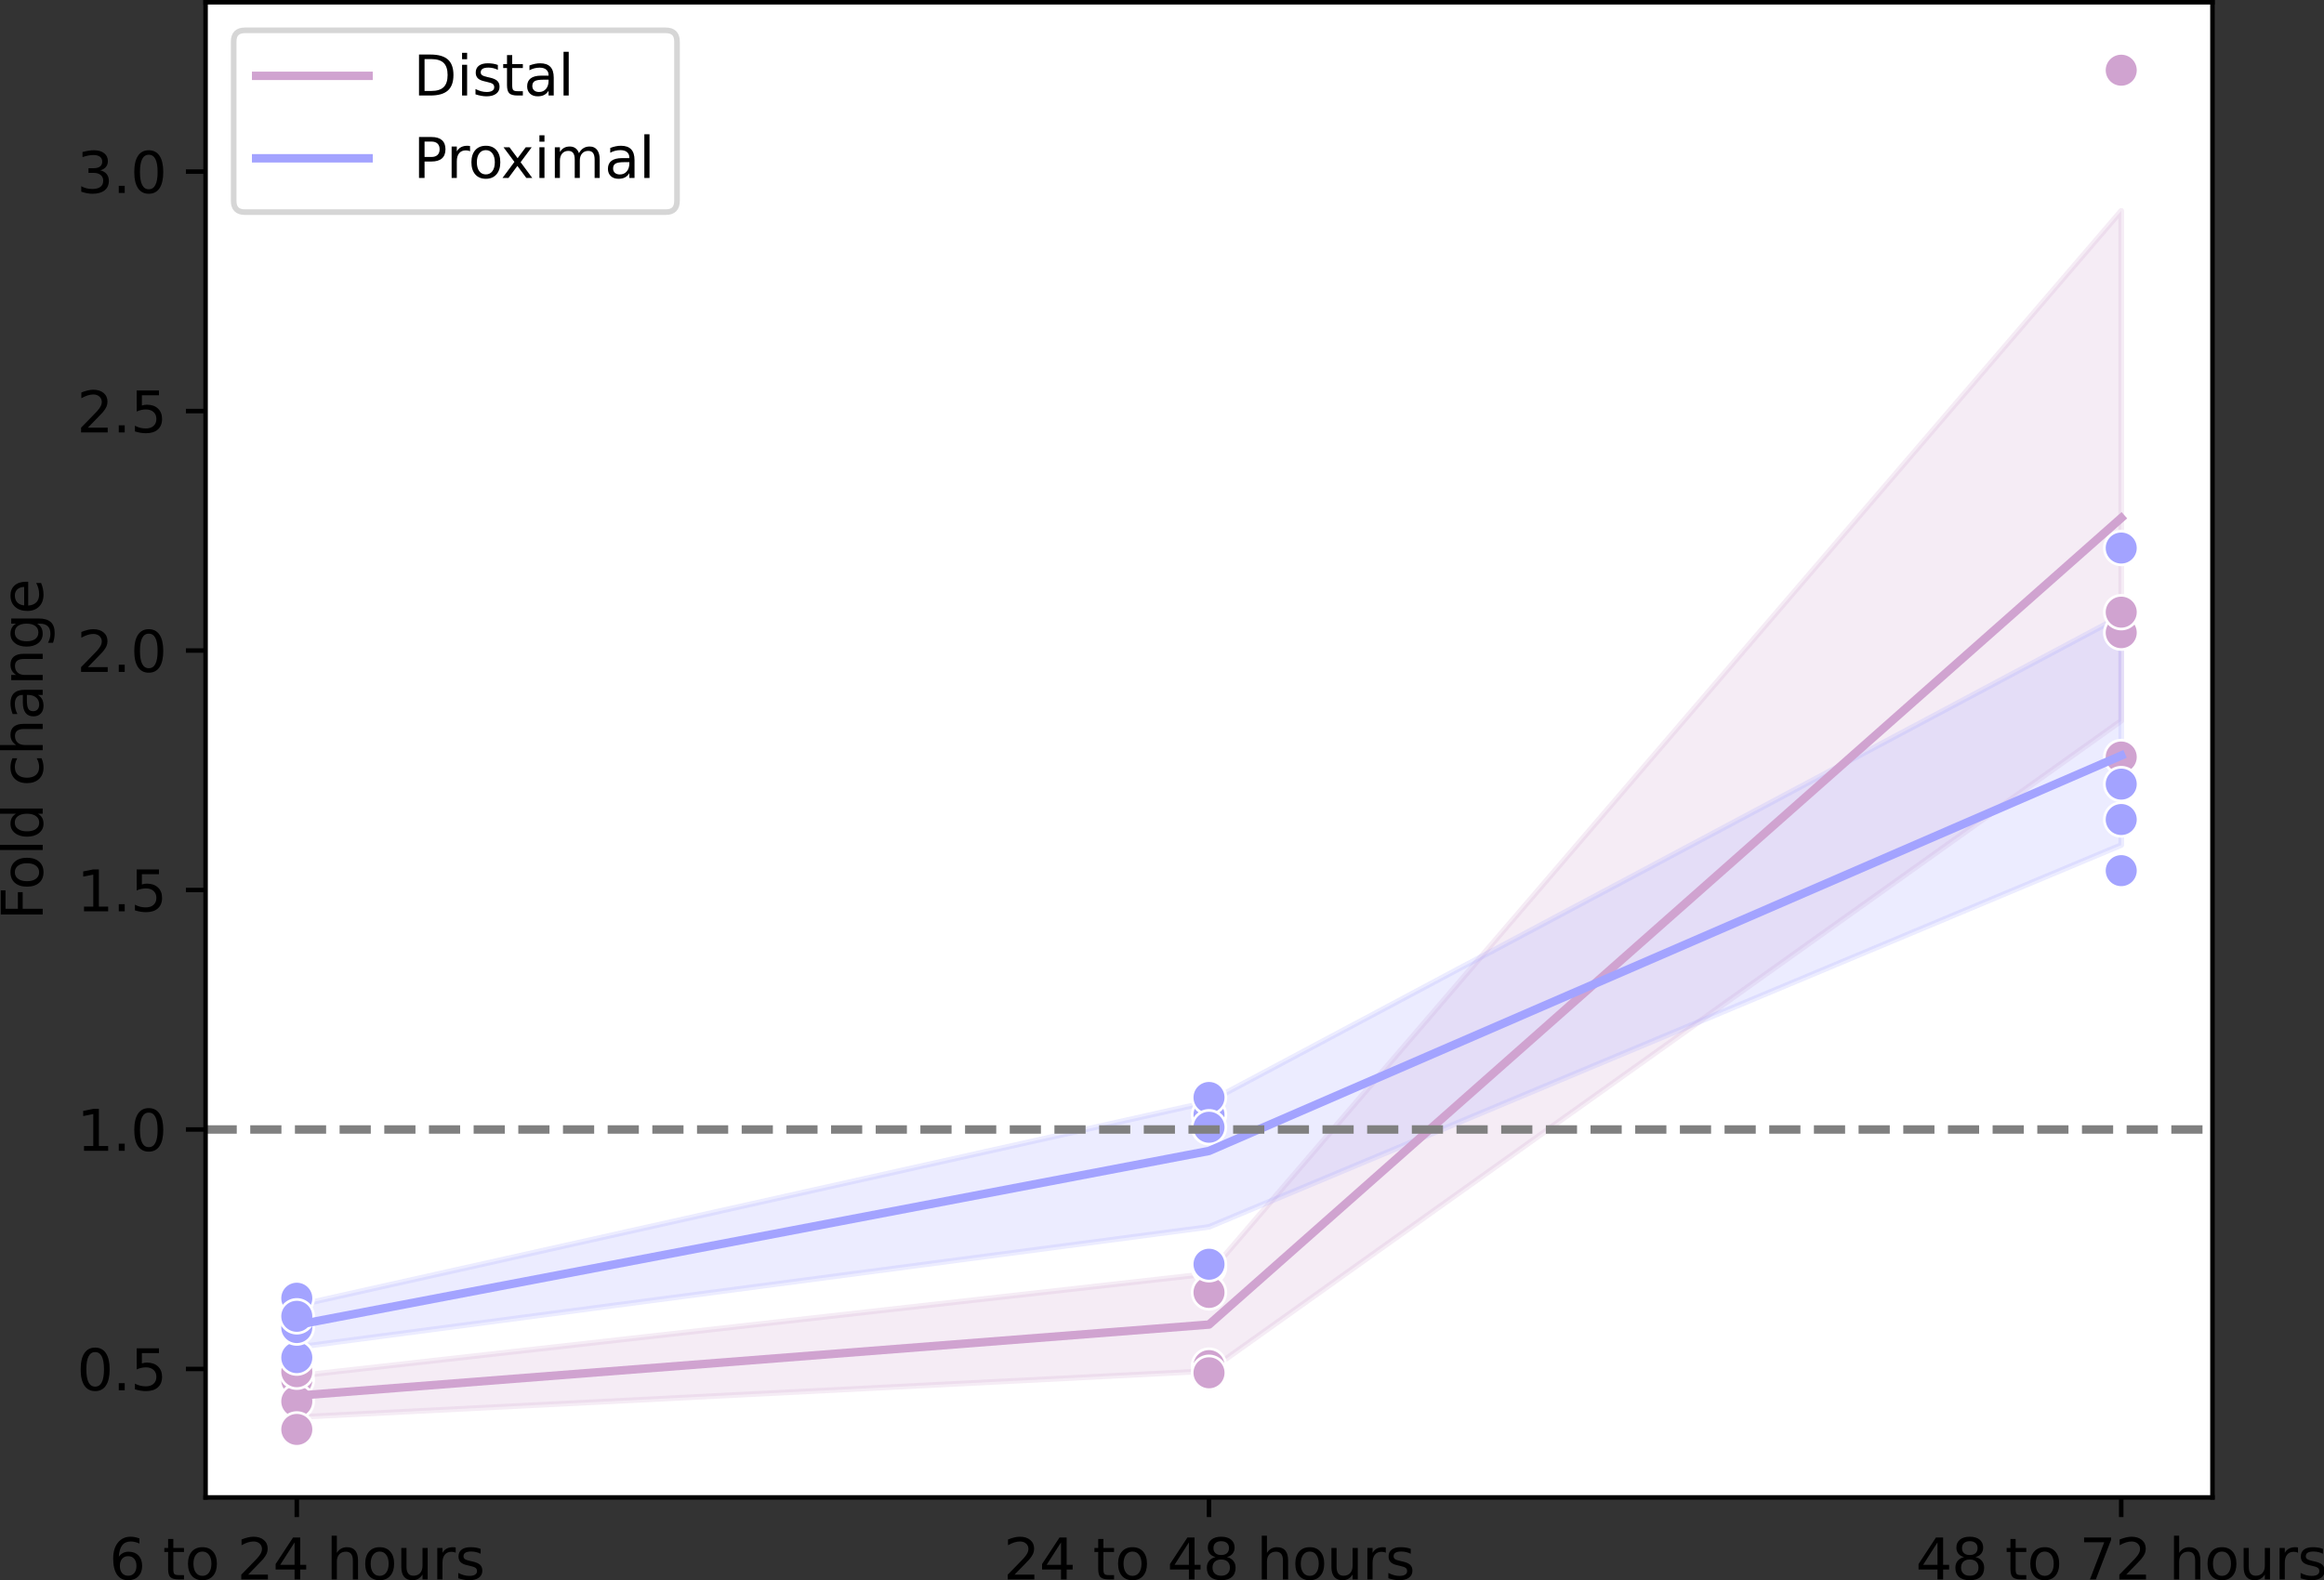 <?xml version="1.0" encoding="UTF-8" standalone="no"?>
<svg
   width="413.551pt"
   height="281.253pt"
   viewBox="0 0 413.551 281.253"
   version="1.1"
   id="svg3020891"
   sodipodi:docname="ddCT_p2_d2_18s.svg"
   inkscape:version="1.2.1 (9c6d41e, 2022-07-14)"
   inkscape:export-filename="exported_pngs/ddCT_p2_d2_18s.png"
   inkscape:export-xdpi="96"
   inkscape:export-ydpi="96"
   xmlns:inkscape="http://www.inkscape.org/namespaces/inkscape"
   xmlns:sodipodi="http://sodipodi.sourceforge.net/DTD/sodipodi-0.dtd"
   xmlns:xlink="http://www.w3.org/1999/xlink"
   xmlns="http://www.w3.org/2000/svg"
   xmlns:svg="http://www.w3.org/2000/svg"
   xmlns:rdf="http://www.w3.org/1999/02/22-rdf-syntax-ns#"
   xmlns:cc="http://creativecommons.org/ns#"
   xmlns:dc="http://purl.org/dc/elements/1.1/">
  <rect x="0" y="0" width="413.551" height="281.253" fill="#333333" stroke="none"/>
  <sodipodi:namedview
     id="namedview3020893"
     pagecolor="#ffffff"
     bordercolor="#000000"
     borderopacity="0.25"
     inkscape:showpageshadow="2"
     inkscape:pageopacity="0.0"
     inkscape:pagecheckerboard="0"
     inkscape:deskcolor="#d1d1d1"
     inkscape:document-units="pt"
     showgrid="false"
     inkscape:zoom="1.2276159"
     inkscape:cx="234.19377"
     inkscape:cy="203.64676"
     inkscape:window-width="1390"
     inkscape:window-height="950"
     inkscape:window-x="0"
     inkscape:window-y="25"
     inkscape:window-maximized="0"
     inkscape:current-layer="figure_1" />
  <defs
     id="defs3020050">
    <style
       type="text/css"
       id="style3020048">*{stroke-linejoin: round; stroke-linecap: butt}</style>
  </defs>
  <g
     id="figure_1"
     transform="translate(-21.019,-41.072)">
    <g
       id="axes_1">
      <g
         id="patch_2">
        <path
           d="M 57.6,307.584 H 414.72 V 41.472 H 57.6 Z"
           style="fill:#ffffff"
           id="path3020055" />
      </g>
      <g
         id="PolyCollection_1">
        <defs
           id="defs3020059">
          <path
             id="m35fb2c16cd"
             d="m 73.833,-59.623 v 7.324 L 236.16,-60.513 398.487,-176.237 v -90.768 0 L 236.16,-77.837 Z"
             style="stroke:#d0a3d0;stroke-opacity:0.2" />
        </defs>
        <g
           clip-path="url(#p74c60b6337)"
           id="g3020063">
          <use
             xlink:href="#m35fb2c16cd"
             x="0"
             y="345.6"
             style="fill:#d0a3d0;fill-opacity:0.2;stroke:#d0a3d0;stroke-opacity:0.2"
             id="use3020061" />
        </g>
      </g>
      <g
         id="PolyCollection_2">
        <defs
           id="defs3020067">
          <path
             id="mc5a2e37a40"
             d="m 73.833,-72.16 v 7.429 L 236.16,-86.161 398.487,-154.117 v -40.789 0 L 236.16,-108.422 Z"
             style="stroke:#a3a3ff;stroke-opacity:0.2" />
        </defs>
        <g
           clip-path="url(#p74c60b6337)"
           id="g3020071">
          <use
             xlink:href="#mc5a2e37a40"
             x="0"
             y="345.6"
             style="fill:#a3a3ff;fill-opacity:0.2;stroke:#a3a3ff;stroke-opacity:0.2"
             id="use3020069" />
        </g>
      </g>
      <g
         id="PathCollection_1">
        <defs
           id="defs3020075">
          <path
             id="C0_0_36c696e60a"
             d="M 0,3 C 0.796,3 1.559,2.684 2.121,2.121 2.684,1.559 3,0.796 3,0 3,-0.796 2.684,-1.559 2.121,-2.121 1.559,-2.684 0.796,-3 0,-3 -0.796,-3 -1.559,-2.684 -2.121,-2.121 -2.684,-1.559 -3,-0.796 -3,0 -3,0.796 -2.684,1.559 -2.121,2.121 -1.559,2.684 -0.796,3 0,3 Z" />
        </defs>
        <g
           clip-path="url(#p74c60b6337)"
           id="g3020079">
          <use
             xlink:href="#C0_0_36c696e60a"
             x="73.833"
             y="286.741"
             style="fill:#d0a3d0;stroke:#ffffff;stroke-width:0.48"
             id="use3020077" />
        </g>
        <g
           clip-path="url(#p74c60b6337)"
           id="g3020083">
          <use
             xlink:href="#C0_0_36c696e60a"
             x="73.833"
             y="290.496"
             style="fill:#d0a3d0;stroke:#ffffff;stroke-width:0.48"
             id="use3020081" />
        </g>
        <g
           clip-path="url(#p74c60b6337)"
           id="g3020087">
          <use
             xlink:href="#C0_0_36c696e60a"
             x="73.833"
             y="285.212"
             style="fill:#d0a3d0;stroke:#ffffff;stroke-width:0.48"
             id="use3020085" />
        </g>
        <g
           clip-path="url(#p74c60b6337)"
           id="g3020091">
          <use
             xlink:href="#C0_0_36c696e60a"
             x="73.833"
             y="295.488"
             style="fill:#d0a3d0;stroke:#ffffff;stroke-width:0.48"
             id="use3020089" />
        </g>
        <g
           clip-path="url(#p74c60b6337)"
           id="g3020095">
          <use
             xlink:href="#C0_0_36c696e60a"
             x="73.833"
             y="282.707"
             style="fill:#a3a3ff;stroke:#ffffff;stroke-width:0.48"
             id="use3020093" />
        </g>
        <g
           clip-path="url(#p74c60b6337)"
           id="g3020099">
          <use
             xlink:href="#C0_0_36c696e60a"
             x="73.833"
             y="277.356"
             style="fill:#a3a3ff;stroke:#ffffff;stroke-width:0.48"
             id="use3020097" />
        </g>
        <g
           clip-path="url(#p74c60b6337)"
           id="g3020103">
          <use
             xlink:href="#C0_0_36c696e60a"
             x="73.833"
             y="272.135"
             style="fill:#a3a3ff;stroke:#ffffff;stroke-width:0.48"
             id="use3020101" />
        </g>
        <g
           clip-path="url(#p74c60b6337)"
           id="g3020107">
          <use
             xlink:href="#C0_0_36c696e60a"
             x="73.833"
             y="275.354"
             style="fill:#a3a3ff;stroke:#ffffff;stroke-width:0.48"
             id="use3020105" />
        </g>
        <g
           clip-path="url(#p74c60b6337)"
           id="g3020111">
          <use
             xlink:href="#C0_0_36c696e60a"
             x="236.16"
             y="284.128"
             style="fill:#d0a3d0;stroke:#ffffff;stroke-width:0.48"
             id="use3020109" />
        </g>
        <g
           clip-path="url(#p74c60b6337)"
           id="g3020115">
          <use
             xlink:href="#C0_0_36c696e60a"
             x="236.16"
             y="285.407"
             style="fill:#d0a3d0;stroke:#ffffff;stroke-width:0.48"
             id="use3020113" />
        </g>
        <g
           clip-path="url(#p74c60b6337)"
           id="g3020119">
          <use
             xlink:href="#C0_0_36c696e60a"
             x="236.16"
             y="266.649"
             style="fill:#d0a3d0;stroke:#ffffff;stroke-width:0.48"
             id="use3020117" />
        </g>
        <g
           clip-path="url(#p74c60b6337)"
           id="g3020123">
          <use
             xlink:href="#C0_0_36c696e60a"
             x="236.16"
             y="271.105"
             style="fill:#d0a3d0;stroke:#ffffff;stroke-width:0.48"
             id="use3020121" />
        </g>
        <g
           clip-path="url(#p74c60b6337)"
           id="g3020127">
          <use
             xlink:href="#C0_0_36c696e60a"
             x="236.16"
             y="239.502"
             style="fill:#a3a3ff;stroke:#ffffff;stroke-width:0.48"
             id="use3020125" />
        </g>
        <g
           clip-path="url(#p74c60b6337)"
           id="g3020131">
          <use
             xlink:href="#C0_0_36c696e60a"
             x="236.16"
             y="266.085"
             style="fill:#a3a3ff;stroke:#ffffff;stroke-width:0.48"
             id="use3020129" />
        </g>
        <g
           clip-path="url(#p74c60b6337)"
           id="g3020135">
          <use
             xlink:href="#C0_0_36c696e60a"
             x="236.16"
             y="236.404"
             style="fill:#a3a3ff;stroke:#ffffff;stroke-width:0.48"
             id="use3020133" />
        </g>
        <g
           clip-path="url(#p74c60b6337)"
           id="g3020139">
          <use
             xlink:href="#C0_0_36c696e60a"
             x="236.16"
             y="241.706"
             style="fill:#a3a3ff;stroke:#ffffff;stroke-width:0.48"
             id="use3020137" />
        </g>
        <g
           clip-path="url(#p74c60b6337)"
           id="g3020143">
          <use
             xlink:href="#C0_0_36c696e60a"
             x="398.487"
             y="53.568"
             style="fill:#d0a3d0;stroke:#ffffff;stroke-width:0.48"
             id="use3020141" />
        </g>
        <g
           clip-path="url(#p74c60b6337)"
           id="g3020147">
          <use
             xlink:href="#C0_0_36c696e60a"
             x="398.487"
             y="153.677"
             style="fill:#d0a3d0;stroke:#ffffff;stroke-width:0.48"
             id="use3020145" />
        </g>
        <g
           clip-path="url(#p74c60b6337)"
           id="g3020151">
          <use
             xlink:href="#C0_0_36c696e60a"
             x="398.487"
             y="150.027"
             style="fill:#d0a3d0;stroke:#ffffff;stroke-width:0.48"
             id="use3020149" />
        </g>
        <g
           clip-path="url(#p74c60b6337)"
           id="g3020155">
          <use
             xlink:href="#C0_0_36c696e60a"
             x="398.487"
             y="175.808"
             style="fill:#d0a3d0;stroke:#ffffff;stroke-width:0.48"
             id="use3020153" />
        </g>
        <g
           clip-path="url(#p74c60b6337)"
           id="g3020159">
          <use
             xlink:href="#C0_0_36c696e60a"
             x="398.487"
             y="138.613"
             style="fill:#a3a3ff;stroke:#ffffff;stroke-width:0.48"
             id="use3020157" />
        </g>
        <g
           clip-path="url(#p74c60b6337)"
           id="g3020163">
          <use
             xlink:href="#C0_0_36c696e60a"
             x="398.487"
             y="186.933"
             style="fill:#a3a3ff;stroke:#ffffff;stroke-width:0.48"
             id="use3020161" />
        </g>
        <g
           clip-path="url(#p74c60b6337)"
           id="g3020167">
          <use
             xlink:href="#C0_0_36c696e60a"
             x="398.487"
             y="180.631"
             style="fill:#a3a3ff;stroke:#ffffff;stroke-width:0.48"
             id="use3020165" />
        </g>
        <g
           clip-path="url(#p74c60b6337)"
           id="g3020171">
          <use
             xlink:href="#C0_0_36c696e60a"
             x="398.487"
             y="196.033"
             style="fill:#a3a3ff;stroke:#ffffff;stroke-width:0.48"
             id="use3020169" />
        </g>
      </g>
      <g
         id="matplotlib.axis_1">
        <g
           id="xtick_1">
          <g
             id="line2d_1">
            <defs
               id="defs3020175">
              <path
                 id="m071489e83e"
                 d="M 0,0 V 3.5"
                 style="stroke:#000000;stroke-width:0.8" />
            </defs>
            <g
               id="g3020179">
              <use
                 xlink:href="#m071489e83e"
                 x="73.833"
                 y="307.584"
                 style="stroke:#000000;stroke-width:0.8"
                 id="use3020177" />
            </g>
          </g>
          <g
             id="text_1">
            <!-- 6 to 24 hours -->
            <g
               transform="matrix(0.1,0,0,-0.1,40.445,322.182)"
               id="g3020220">
              <defs
                 id="defs3020192">
                <path
                   id="DejaVuSans-36"
                   d="m 2113,2584 q -425,0 -674,-291 -248,-290 -248,-796 0,-503 248,-796 249,-292 674,-292 425,0 673,292 248,293 248,796 0,506 -248,796 -248,291 -673,291 z m 1253,1979 v -575 q -238,112 -480,171 -242,60 -480,60 -625,0 -955,-422 -329,-422 -376,-1275 184,272 462,417 279,145 613,145 703,0 1111,-427 408,-426 408,-1160 0,-719 -425,-1154 -425,-434 -1131,-434 -810,0 -1238,620 -428,621 -428,1799 0,1106 525,1764 525,658 1409,658 238,0 480,-47 242,-47 505,-140 z"
                   transform="scale(0.016)" />
                <path
                   id="DejaVuSans-20"
                   transform="scale(0.016)"
                   d="" />
                <path
                   id="DejaVuSans-74"
                   d="M 1172,4494 V 3500 H 2356 V 3053 H 1172 V 1153 q 0,-428 117,-550 117,-122 477,-122 h 590 V 0 H 1766 Q 1100,0 847,248 594,497 594,1153 V 3053 H 172 v 447 h 422 v 994 z"
                   transform="scale(0.016)" />
                <path
                   id="DejaVuSans-6f"
                   d="m 1959,3097 q -462,0 -731,-361 -269,-361 -269,-989 0,-628 267,-989 268,-361 733,-361 460,0 728,362 269,363 269,988 0,622 -269,986 -268,364 -728,364 z m 0,487 q 750,0 1178,-488 429,-487 429,-1349 Q 3566,888 3137,398 2709,-91 1959,-91 1206,-91 779,398 353,888 353,1747 q 0,862 426,1349 427,488 1180,488 z"
                   transform="scale(0.016)" />
                <path
                   id="DejaVuSans-32"
                   d="M 1228,531 H 3431 V 0 H 469 v 531 q 359,372 979,998 621,627 780,809 303,340 423,576 121,236 121,464 0,372 -261,606 -261,235 -680,235 -297,0 -627,-103 -329,-103 -704,-313 v 638 q 381,153 712,231 332,78 607,78 725,0 1156,-363 431,-362 431,-968 0,-288 -108,-546 -107,-257 -392,-607 -78,-91 -497,-524 Q 1991,1309 1228,531 Z"
                   transform="scale(0.016)" />
                <path
                   id="DejaVuSans-34"
                   d="M 2419,4116 825,1625 h 1594 z m -166,550 h 794 V 1625 h 666 V 1100 H 3047 V 0 H 2419 V 1100 H 313 v 609 z"
                   transform="scale(0.016)" />
                <path
                   id="DejaVuSans-68"
                   d="M 3513,2113 V 0 h -575 v 2094 q 0,497 -194,743 -194,247 -581,247 -466,0 -735,-297 -269,-296 -269,-809 V 0 H 581 v 4863 h 578 V 2956 q 207,316 486,472 280,156 646,156 603,0 912,-373 310,-373 310,-1098 z"
                   transform="scale(0.016)" />
                <path
                   id="DejaVuSans-75"
                   d="m 544,1381 v 2119 h 575 V 1403 q 0,-497 193,-746 194,-248 582,-248 465,0 735,297 271,297 271,810 v 1984 h 575 V 0 H 2900 V 538 Q 2691,219 2414,64 2138,-91 1772,-91 1169,-91 856,284 544,659 544,1381 Z m 1447,2203 z"
                   transform="scale(0.016)" />
                <path
                   id="DejaVuSans-72"
                   d="m 2631,2963 q -97,56 -211,82 -114,27 -251,27 -488,0 -749,-317 -261,-317 -261,-911 V 0 H 581 v 3500 h 578 v -544 q 182,319 472,473 291,155 707,155 59,0 131,-8 72,-7 159,-23 z"
                   transform="scale(0.016)" />
                <path
                   id="DejaVuSans-73"
                   d="m 2834,3397 v -544 q -243,125 -506,187 -262,63 -544,63 -428,0 -642,-131 -214,-131 -214,-394 0,-200 153,-314 153,-114 616,-217 l 197,-44 q 612,-131 870,-370 258,-239 258,-667 0,-488 -386,-773 Q 2250,-91 1575,-91 1294,-91 989,-36 684,19 347,128 v 594 q 319,-166 628,-249 309,-82 613,-82 406,0 624,139 219,139 219,392 0,234 -158,359 -157,125 -692,241 l -200,47 q -534,112 -772,345 -237,233 -237,639 0,494 350,762 350,269 994,269 318,0 599,-47 282,-46 519,-140 z"
                   transform="scale(0.016)" />
              </defs>
              <use
                 xlink:href="#DejaVuSans-36"
                 id="use3020194" />
              <use
                 xlink:href="#DejaVuSans-20"
                 x="63.623"
                 id="use3020196" />
              <use
                 xlink:href="#DejaVuSans-74"
                 x="95.41"
                 id="use3020198" />
              <use
                 xlink:href="#DejaVuSans-6f"
                 x="134.619"
                 id="use3020200" />
              <use
                 xlink:href="#DejaVuSans-20"
                 x="195.801"
                 id="use3020202" />
              <use
                 xlink:href="#DejaVuSans-32"
                 x="227.588"
                 id="use3020204" />
              <use
                 xlink:href="#DejaVuSans-34"
                 x="291.211"
                 id="use3020206" />
              <use
                 xlink:href="#DejaVuSans-20"
                 x="354.834"
                 id="use3020208" />
              <use
                 xlink:href="#DejaVuSans-68"
                 x="386.621"
                 id="use3020210" />
              <use
                 xlink:href="#DejaVuSans-6f"
                 x="450"
                 id="use3020212" />
              <use
                 xlink:href="#DejaVuSans-75"
                 x="511.182"
                 id="use3020214" />
              <use
                 xlink:href="#DejaVuSans-72"
                 x="574.561"
                 id="use3020216" />
              <use
                 xlink:href="#DejaVuSans-73"
                 x="615.674"
                 id="use3020218" />
            </g>
          </g>
        </g>
        <g
           id="xtick_2">
          <g
             id="line2d_2">
            <g
               id="g3020226">
              <use
                 xlink:href="#m071489e83e"
                 x="236.16"
                 y="307.584"
                 style="stroke:#000000;stroke-width:0.8"
                 id="use3020224" />
            </g>
          </g>
          <g
             id="text_2">
            <!-- 24 to 48 hours -->
            <g
               transform="matrix(0.1,0,0,-0.1,199.591,322.182)"
               id="g3020260">
              <defs
                 id="defs3020230">
                <path
                   id="DejaVuSans-38"
                   d="m 2034,2216 q -450,0 -708,-241 -257,-241 -257,-662 0,-422 257,-663 258,-241 708,-241 450,0 709,242 260,243 260,662 0,421 -258,662 -257,241 -711,241 z m -631,268 q -406,100 -633,378 -226,279 -226,679 0,559 398,884 399,325 1092,325 697,0 1094,-325 397,-325 397,-884 0,-400 -227,-679 -226,-278 -629,-378 456,-106 710,-416 255,-309 255,-755 Q 3634,634 3220,271 2806,-91 2034,-91 1263,-91 848,271 434,634 434,1313 q 0,446 256,755 257,310 713,416 z m -231,997 q 0,-362 226,-565 227,-203 636,-203 407,0 636,203 230,203 230,565 0,363 -230,566 -229,203 -636,203 -409,0 -636,-203 -226,-203 -226,-566 z"
                   transform="scale(0.016)" />
              </defs>
              <use
                 xlink:href="#DejaVuSans-32"
                 id="use3020232" />
              <use
                 xlink:href="#DejaVuSans-34"
                 x="63.623"
                 id="use3020234" />
              <use
                 xlink:href="#DejaVuSans-20"
                 x="127.246"
                 id="use3020236" />
              <use
                 xlink:href="#DejaVuSans-74"
                 x="159.033"
                 id="use3020238" />
              <use
                 xlink:href="#DejaVuSans-6f"
                 x="198.242"
                 id="use3020240" />
              <use
                 xlink:href="#DejaVuSans-20"
                 x="259.424"
                 id="use3020242" />
              <use
                 xlink:href="#DejaVuSans-34"
                 x="291.211"
                 id="use3020244" />
              <use
                 xlink:href="#DejaVuSans-38"
                 x="354.834"
                 id="use3020246" />
              <use
                 xlink:href="#DejaVuSans-20"
                 x="418.457"
                 id="use3020248" />
              <use
                 xlink:href="#DejaVuSans-68"
                 x="450.244"
                 id="use3020250" />
              <use
                 xlink:href="#DejaVuSans-6f"
                 x="513.623"
                 id="use3020252" />
              <use
                 xlink:href="#DejaVuSans-75"
                 x="574.805"
                 id="use3020254" />
              <use
                 xlink:href="#DejaVuSans-72"
                 x="638.184"
                 id="use3020256" />
              <use
                 xlink:href="#DejaVuSans-73"
                 x="679.297"
                 id="use3020258" />
            </g>
          </g>
        </g>
        <g
           id="xtick_3">
          <g
             id="line2d_3">
            <g
               id="g3020266">
              <use
                 xlink:href="#m071489e83e"
                 x="398.487"
                 y="307.584"
                 style="stroke:#000000;stroke-width:0.8"
                 id="use3020264" />
            </g>
          </g>
          <g
             id="text_3">
            <!-- 48 to 72 hours -->
            <g
               transform="matrix(0.1,0,0,-0.1,361.919,322.182)"
               id="g3020300">
              <defs
                 id="defs3020270">
                <path
                   id="DejaVuSans-37"
                   d="M 525,4666 H 3525 V 4397 L 1831,0 H 1172 L 2766,4134 H 525 Z"
                   transform="scale(0.016)" />
              </defs>
              <use
                 xlink:href="#DejaVuSans-34"
                 id="use3020272" />
              <use
                 xlink:href="#DejaVuSans-38"
                 x="63.623"
                 id="use3020274" />
              <use
                 xlink:href="#DejaVuSans-20"
                 x="127.246"
                 id="use3020276" />
              <use
                 xlink:href="#DejaVuSans-74"
                 x="159.033"
                 id="use3020278" />
              <use
                 xlink:href="#DejaVuSans-6f"
                 x="198.242"
                 id="use3020280" />
              <use
                 xlink:href="#DejaVuSans-20"
                 x="259.424"
                 id="use3020282" />
              <use
                 xlink:href="#DejaVuSans-37"
                 x="291.211"
                 id="use3020284" />
              <use
                 xlink:href="#DejaVuSans-32"
                 x="354.834"
                 id="use3020286" />
              <use
                 xlink:href="#DejaVuSans-20"
                 x="418.457"
                 id="use3020288" />
              <use
                 xlink:href="#DejaVuSans-68"
                 x="450.244"
                 id="use3020290" />
              <use
                 xlink:href="#DejaVuSans-6f"
                 x="513.623"
                 id="use3020292" />
              <use
                 xlink:href="#DejaVuSans-75"
                 x="574.805"
                 id="use3020294" />
              <use
                 xlink:href="#DejaVuSans-72"
                 x="638.184"
                 id="use3020296" />
              <use
                 xlink:href="#DejaVuSans-73"
                 x="679.297"
                 id="use3020298" />
            </g>
          </g>
        </g>
      </g>
      <g
         id="matplotlib.axis_2">
        <g
           id="ytick_1">
          <g
             id="line2d_4">
            <defs
               id="defs3020306">
              <path
                 id="m591b61bafd"
                 d="M 0,0 H -3.5"
                 style="stroke:#000000;stroke-width:0.8" />
            </defs>
            <g
               id="g3020310">
              <use
                 xlink:href="#m591b61bafd"
                 x="57.6"
                 y="284.723"
                 style="stroke:#000000;stroke-width:0.8"
                 id="use3020308" />
            </g>
          </g>
          <g
             id="text_4">
            <!-- 0.5 -->
            <g
               transform="matrix(0.1,0,0,-0.1,34.697,288.522)"
               id="g3020324">
              <defs
                 id="defs3020316">
                <path
                   id="DejaVuSans-30"
                   d="m 2034,4250 q -487,0 -733,-480 -245,-479 -245,-1442 0,-959 245,-1439 246,-480 733,-480 491,0 736,480 246,480 246,1439 0,963 -246,1442 -245,480 -736,480 z m 0,500 q 785,0 1199,-621 414,-620 414,-1801 0,-1178 -414,-1799 -414,-620 -1199,-620 -784,0 -1198,620 -414,621 -414,1799 0,1181 414,1801 414,621 1198,621 z"
                   transform="scale(0.016)" />
                <path
                   id="DejaVuSans-2e"
                   d="m 684,794 h 660 V 0 H 684 Z"
                   transform="scale(0.016)" />
                <path
                   id="DejaVuSans-35"
                   d="M 691,4666 H 3169 V 4134 H 1269 V 2991 q 137,47 274,70 138,23 276,23 781,0 1237,-428 457,-428 457,-1159 Q 3513,744 3044,326 2575,-91 1722,-91 1428,-91 1123,-41 819,9 494,109 v 635 q 281,-153 581,-228 300,-75 634,-75 541,0 856,284 316,284 316,772 0,487 -316,771 -315,285 -856,285 -253,0 -505,-56 -251,-56 -513,-175 z"
                   transform="scale(0.016)" />
              </defs>
              <use
                 xlink:href="#DejaVuSans-30"
                 id="use3020318" />
              <use
                 xlink:href="#DejaVuSans-2e"
                 x="63.623"
                 id="use3020320" />
              <use
                 xlink:href="#DejaVuSans-35"
                 x="95.41"
                 id="use3020322" />
            </g>
          </g>
        </g>
        <g
           id="ytick_2">
          <g
             id="line2d_5">
            <g
               id="g3020330">
              <use
                 xlink:href="#m591b61bafd"
                 x="57.6"
                 y="242.101"
                 style="stroke:#000000;stroke-width:0.8"
                 id="use3020328" />
            </g>
          </g>
          <g
             id="text_5">
            <!-- 1.0 -->
            <g
               transform="matrix(0.1,0,0,-0.1,34.697,245.9)"
               id="g3020342">
              <defs
                 id="defs3020334">
                <path
                   id="DejaVuSans-31"
                   d="M 794,531 H 1825 V 4091 L 703,3866 v 575 l 1116,225 h 631 V 531 H 3481 V 0 H 794 Z"
                   transform="scale(0.016)" />
              </defs>
              <use
                 xlink:href="#DejaVuSans-31"
                 id="use3020336" />
              <use
                 xlink:href="#DejaVuSans-2e"
                 x="63.623"
                 id="use3020338" />
              <use
                 xlink:href="#DejaVuSans-30"
                 x="95.41"
                 id="use3020340" />
            </g>
          </g>
        </g>
        <g
           id="ytick_3">
          <g
             id="line2d_6">
            <g
               id="g3020348">
              <use
                 xlink:href="#m591b61bafd"
                 x="57.6"
                 y="199.479"
                 style="stroke:#000000;stroke-width:0.8"
                 id="use3020346" />
            </g>
          </g>
          <g
             id="text_6">
            <!-- 1.5 -->
            <g
               transform="matrix(0.1,0,0,-0.1,34.697,203.278)"
               id="g3020357">
              <use
                 xlink:href="#DejaVuSans-31"
                 id="use3020351" />
              <use
                 xlink:href="#DejaVuSans-2e"
                 x="63.623"
                 id="use3020353" />
              <use
                 xlink:href="#DejaVuSans-35"
                 x="95.41"
                 id="use3020355" />
            </g>
          </g>
        </g>
        <g
           id="ytick_4">
          <g
             id="line2d_7">
            <g
               id="g3020363">
              <use
                 xlink:href="#m591b61bafd"
                 x="57.6"
                 y="156.857"
                 style="stroke:#000000;stroke-width:0.8"
                 id="use3020361" />
            </g>
          </g>
          <g
             id="text_7">
            <!-- 2.0 -->
            <g
               transform="matrix(0.1,0,0,-0.1,34.697,160.656)"
               id="g3020372">
              <use
                 xlink:href="#DejaVuSans-32"
                 id="use3020366" />
              <use
                 xlink:href="#DejaVuSans-2e"
                 x="63.623"
                 id="use3020368" />
              <use
                 xlink:href="#DejaVuSans-30"
                 x="95.41"
                 id="use3020370" />
            </g>
          </g>
        </g>
        <g
           id="ytick_5">
          <g
             id="line2d_8">
            <g
               id="g3020378">
              <use
                 xlink:href="#m591b61bafd"
                 x="57.6"
                 y="114.235"
                 style="stroke:#000000;stroke-width:0.8"
                 id="use3020376" />
            </g>
          </g>
          <g
             id="text_8">
            <!-- 2.5 -->
            <g
               transform="matrix(0.1,0,0,-0.1,34.697,118.034)"
               id="g3020387">
              <use
                 xlink:href="#DejaVuSans-32"
                 id="use3020381" />
              <use
                 xlink:href="#DejaVuSans-2e"
                 x="63.623"
                 id="use3020383" />
              <use
                 xlink:href="#DejaVuSans-35"
                 x="95.41"
                 id="use3020385" />
            </g>
          </g>
        </g>
        <g
           id="ytick_6">
          <g
             id="line2d_9">
            <g
               id="g3020393">
              <use
                 xlink:href="#m591b61bafd"
                 x="57.6"
                 y="71.613"
                 style="stroke:#000000;stroke-width:0.8"
                 id="use3020391" />
            </g>
          </g>
          <g
             id="text_9">
            <!-- 3.0 -->
            <g
               transform="matrix(0.1,0,0,-0.1,34.697,75.413)"
               id="g3020405">
              <defs
                 id="defs3020397">
                <path
                   id="DejaVuSans-33"
                   d="m 2597,2516 q 453,-97 707,-404 255,-306 255,-756 0,-690 -475,-1069 -475,-378 -1350,-378 -293,0 -604,58 -311,58 -642,174 v 609 q 262,-153 574,-231 313,-78 654,-78 593,0 904,234 311,234 311,681 0,413 -289,645 -289,233 -804,233 h -544 v 519 h 569 q 465,0 712,186 247,186 247,536 0,359 -255,551 -254,193 -729,193 -260,0 -557,-57 -297,-56 -653,-174 v 562 q 360,100 674,150 314,50 592,50 719,0 1137,-327 419,-326 419,-882 0,-388 -222,-655 -222,-267 -631,-370 z"
                   transform="scale(0.016)" />
              </defs>
              <use
                 xlink:href="#DejaVuSans-33"
                 id="use3020399" />
              <use
                 xlink:href="#DejaVuSans-2e"
                 x="63.623"
                 id="use3020401" />
              <use
                 xlink:href="#DejaVuSans-30"
                 x="95.41"
                 id="use3020403" />
            </g>
          </g>
        </g>
        <g
           id="text_10">
          <!-- Fold change -->
          <g
             transform="matrix(0,-0.1,-0.1,0,28.617,204.836)"
             id="g3020441">
            <defs
               id="defs3020417">
              <path
                 id="DejaVuSans-46"
                 d="M 628,4666 H 3309 V 4134 H 1259 V 2759 H 3109 V 2228 H 1259 V 0 H 628 Z"
                 transform="scale(0.016)" />
              <path
                 id="DejaVuSans-6c"
                 d="m 603,4863 h 575 V 0 H 603 Z"
                 transform="scale(0.016)" />
              <path
                 id="DejaVuSans-64"
                 d="m 2906,2969 v 1894 h 575 V 0 H 2906 V 525 Q 2725,213 2448,61 2172,-91 1784,-91 1150,-91 751,415 353,922 353,1747 q 0,825 398,1331 399,506 1033,506 388,0 664,-152 277,-151 458,-463 z M 947,1747 q 0,-634 261,-995 261,-361 717,-361 456,0 718,361 263,361 263,995 0,634 -263,995 -262,361 -718,361 -456,0 -717,-361 -261,-361 -261,-995 z"
                 transform="scale(0.016)" />
              <path
                 id="DejaVuSans-63"
                 d="m 3122,3366 v -538 q -244,135 -489,202 -245,67 -495,67 -560,0 -870,-355 -309,-354 -309,-995 0,-641 309,-996 310,-354 870,-354 250,0 495,67 245,67 489,202 V 134 Q 2881,22 2623,-34 2366,-91 2075,-91 1284,-91 818,406 353,903 353,1747 q 0,856 470,1346 471,491 1290,491 265,0 518,-55 253,-54 491,-163 z"
                 transform="scale(0.016)" />
              <path
                 id="DejaVuSans-61"
                 d="m 2194,1759 q -697,0 -966,-159 -269,-159 -269,-544 0,-306 202,-486 202,-179 548,-179 479,0 768,339 289,339 289,901 v 128 z m 1147,238 V 0 H 2766 V 531 Q 2569,213 2275,61 1981,-91 1556,-91 q -537,0 -855,302 -317,302 -317,808 0,590 395,890 396,300 1180,300 h 807 v 57 q 0,397 -261,614 -261,217 -733,217 -300,0 -585,-72 -284,-72 -546,-216 v 532 q 315,122 612,182 297,61 578,61 760,0 1135,-394 375,-393 375,-1193 z"
                 transform="scale(0.016)" />
              <path
                 id="DejaVuSans-6e"
                 d="M 3513,2113 V 0 h -575 v 2094 q 0,497 -194,743 -194,247 -581,247 -466,0 -735,-297 -269,-296 -269,-809 V 0 H 581 v 3500 h 578 v -544 q 207,316 486,472 280,156 646,156 603,0 912,-373 310,-373 310,-1098 z"
                 transform="scale(0.016)" />
              <path
                 id="DejaVuSans-67"
                 d="m 2906,1791 q 0,625 -258,968 -257,344 -723,344 -462,0 -720,-344 -258,-343 -258,-968 0,-622 258,-966 258,-344 720,-344 466,0 723,344 258,344 258,966 z M 3481,434 q 0,-893 -397,-1329 -396,-436 -1215,-436 -303,0 -572,45 -269,45 -522,139 v 559 q 253,-137 500,-202 247,-66 503,-66 566,0 847,295 281,295 281,892 V 616 Q 2728,306 2450,153 2172,0 1784,0 1141,0 747,490 353,981 353,1791 q 0,812 394,1302 394,491 1037,491 388,0 666,-153 278,-153 456,-462 v 531 h 575 z"
                 transform="scale(0.016)" />
              <path
                 id="DejaVuSans-65"
                 d="M 3597,1894 V 1613 H 953 q 38,-594 358,-905 320,-311 892,-311 331,0 642,81 311,81 618,244 V 178 Q 3153,47 2828,-22 2503,-91 2169,-91 1331,-91 842,396 353,884 353,1716 q 0,859 464,1363 464,505 1252,505 706,0 1117,-455 411,-454 411,-1235 z m -575,169 q -6,471 -264,752 -258,282 -683,282 -481,0 -770,-272 -289,-272 -333,-766 z"
                 transform="scale(0.016)" />
            </defs>
            <use
               xlink:href="#DejaVuSans-46"
               id="use3020419" />
            <use
               xlink:href="#DejaVuSans-6f"
               x="53.895"
               id="use3020421" />
            <use
               xlink:href="#DejaVuSans-6c"
               x="115.076"
               id="use3020423" />
            <use
               xlink:href="#DejaVuSans-64"
               x="142.859"
               id="use3020425" />
            <use
               xlink:href="#DejaVuSans-20"
               x="206.336"
               id="use3020427" />
            <use
               xlink:href="#DejaVuSans-63"
               x="238.123"
               id="use3020429" />
            <use
               xlink:href="#DejaVuSans-68"
               x="293.104"
               id="use3020431" />
            <use
               xlink:href="#DejaVuSans-61"
               x="356.482"
               id="use3020433" />
            <use
               xlink:href="#DejaVuSans-6e"
               x="417.762"
               id="use3020435" />
            <use
               xlink:href="#DejaVuSans-67"
               x="481.141"
               id="use3020437" />
            <use
               xlink:href="#DejaVuSans-65"
               x="544.617"
               id="use3020439" />
          </g>
        </g>
      </g>
      <g
         id="line2d_10">
        <path
           d="M 73.833,289.485 236.16,276.822 398.487,133.27"
           clip-path="url(#p74c60b6337)"
           style="fill:none;stroke:#d0a3d0;stroke-width:1.5;stroke-linecap:square"
           id="path3020445" />
      </g>
      <g
         id="line2d_11">
        <path
           d="M 73.833,276.888 236.16,245.924 398.487,175.553"
           clip-path="url(#p74c60b6337)"
           style="fill:none;stroke:#a3a3ff;stroke-width:1.5;stroke-linecap:square"
           id="path3020448" />
      </g>
      <g
         id="line2d_12" />
      <g
         id="line2d_13" />
      <g
         id="line2d_14">
        <path
           d="M 57.6,242.101 H 414.72"
           clip-path="url(#p74c60b6337)"
           style="fill:none;stroke:#808080;stroke-width:1.5;stroke-dasharray:5.55, 2.4;stroke-dashoffset:0"
           id="path3020453" />
      </g>
      <g
         id="patch_3">
        <path
           d="M 57.6,307.584 V 41.472"
           style="fill:none;stroke:#000000;stroke-width:0.8;stroke-linecap:square;stroke-linejoin:miter"
           id="path3020456" />
      </g>
      <g
         id="patch_4">
        <path
           d="M 414.72,307.584 V 41.472"
           style="fill:none;stroke:#000000;stroke-width:0.8;stroke-linecap:square;stroke-linejoin:miter"
           id="path3020459" />
      </g>
      <g
         id="patch_5">
        <path
           d="M 57.6,307.584 H 414.72"
           style="fill:none;stroke:#000000;stroke-width:0.8;stroke-linecap:square;stroke-linejoin:miter"
           id="path3020462" />
      </g>
      <g
         id="patch_6">
        <path
           d="M 57.6,41.472 H 414.72"
           style="fill:none;stroke:#000000;stroke-width:0.8;stroke-linecap:square;stroke-linejoin:miter"
           id="path3020465" />
      </g>
      <g
         id="legend_1">
        <g
           id="patch_7">
          <path
             d="m 64.6,78.828 h 74.891 q 2,0 2,-2 V 48.472 q 0,-2 -2,-2 H 64.6 q -2,0 -2,2 v 28.356 q 0,2 2,2 z"
             style="opacity:0.8;fill:#ffffff;stroke:#cccccc;stroke-linejoin:miter"
             id="path3020840" />
        </g>
        <g
           id="line2d_15">
          <path
             d="m 66.6,54.57 h 10 10"
             style="fill:none;stroke:#d0a3d0;stroke-width:1.5;stroke-linecap:square"
             id="path3020843" />
        </g>
        <g
           id="text_12">
          <!-- Distal -->
          <g
             transform="matrix(0.1,0,0,-0.1,94.6,58.07)"
             id="g3020858">
            <path
               id="use3020846"
               d="M 19.672,64.797 V 8.109 H 31.594 q 15.094,0 22.094,6.828 7,6.844 7,21.594 0,14.641 -7,21.453 -7,6.812 -22.094,6.812 z M 9.812,72.906 h 20.266 q 21.188,0 31.094,-8.812 9.922,-8.812 9.922,-27.562 0,-18.859 -9.969,-27.703 Q 51.172,0 30.078,0 H 9.812 Z"
               style="stroke-width:0.016" />
            <path
               id="use3020848"
               d="m 86.424,54.688 h 8.984 V 0 h -8.984 z m 0,21.297 h 8.984 V 64.594 h -8.984 z"
               style="stroke-width:0.016" />
            <use
               xlink:href="#DejaVuSans-73"
               x="104.785"
               id="use3020850" />
            <use
               xlink:href="#DejaVuSans-74"
               x="156.885"
               id="use3020852" />
            <use
               xlink:href="#DejaVuSans-61"
               x="196.094"
               id="use3020854" />
            <use
               xlink:href="#DejaVuSans-6c"
               x="257.373"
               id="use3020856" />
          </g>
        </g>
        <g
           id="line2d_16">
          <path
             d="m 66.6,69.249 h 10 10"
             style="fill:none;stroke:#a3a3ff;stroke-width:1.5;stroke-linecap:square"
             id="path3020861" />
        </g>
        <g
           id="text_13">
          <!-- Proximal -->
          <g
             transform="matrix(0.1,0,0,-0.1,94.6,72.749)"
             id="g3020880">
            <path
               id="use3020864"
               d="M 19.672,64.797 V 37.406 h 12.406 q 6.891,0 10.641,3.562 3.766,3.562 3.766,10.156 0,6.547 -3.766,10.109 -3.75,3.562 -10.641,3.562 z M 9.812,72.906 h 22.266 q 12.266,0 18.531,-5.547 6.281,-5.547 6.281,-16.234 0,-10.797 -6.281,-16.312 -6.266,-5.516 -18.531,-5.516 H 19.672 V 0 H 9.812 Z"
               style="stroke-width:0.016" />
            <use
               xlink:href="#DejaVuSans-72"
               x="58.553"
               id="use3020866" />
            <use
               xlink:href="#DejaVuSans-6f"
               x="97.416"
               id="use3020868" />
            <path
               id="use3020870"
               d="M 210.363,54.688 190.582,28.078 211.379,0 H 200.785 L 184.863,21.484 168.957,0 h -10.609 l 21.25,28.609 -19.438,26.078 h 10.594 l 14.5,-19.484 14.5,19.484 z"
               style="stroke-width:0.016" />
            <path
               id="use3020872"
               d="m 224.074,54.688 h 8.984 V 0 h -8.984 z m 0,21.297 h 8.984 V 64.594 h -8.984 z"
               style="stroke-width:0.016" />
            <path
               id="use3020874"
               d="m 294.436,44.188 q 3.375,6.062 8.062,8.938 4.688,2.875 11.031,2.875 8.547,0 13.188,-5.984 4.641,-5.969 4.641,-17 V 0 h -9.031 v 32.719 q 0,7.859 -2.797,11.656 -2.781,3.812 -8.484,3.812 -6.984,0 -11.047,-4.641 -4.047,-4.625 -4.047,-12.641 V 0 h -9.031 v 32.719 q 0,7.906 -2.781,11.688 -2.781,3.781 -8.594,3.781 -6.891,0 -10.953,-4.656 -4.047,-4.656 -4.047,-12.625 V 0 h -9.031 v 54.688 h 9.031 v -8.5 q 3.078,5.031 7.375,7.422 Q 272.217,56 278.123,56 q 5.969,0 10.141,-3.031 4.172,-3.016 6.172,-8.781 z"
               style="stroke-width:0.016" />
            <use
               xlink:href="#DejaVuSans-61"
               x="339.848"
               id="use3020876" />
            <use
               xlink:href="#DejaVuSans-6c"
               x="401.127"
               id="use3020878" />
          </g>
        </g>
      </g>
    </g>
  </g>
  <defs
     id="defs3020889">
    <clipPath
       id="p74c60b6337">
      <rect
         x="57.6"
         y="41.472"
         width="357.12"
         height="266.112"
         id="rect3020886" />
    </clipPath>
  </defs>
</svg>
